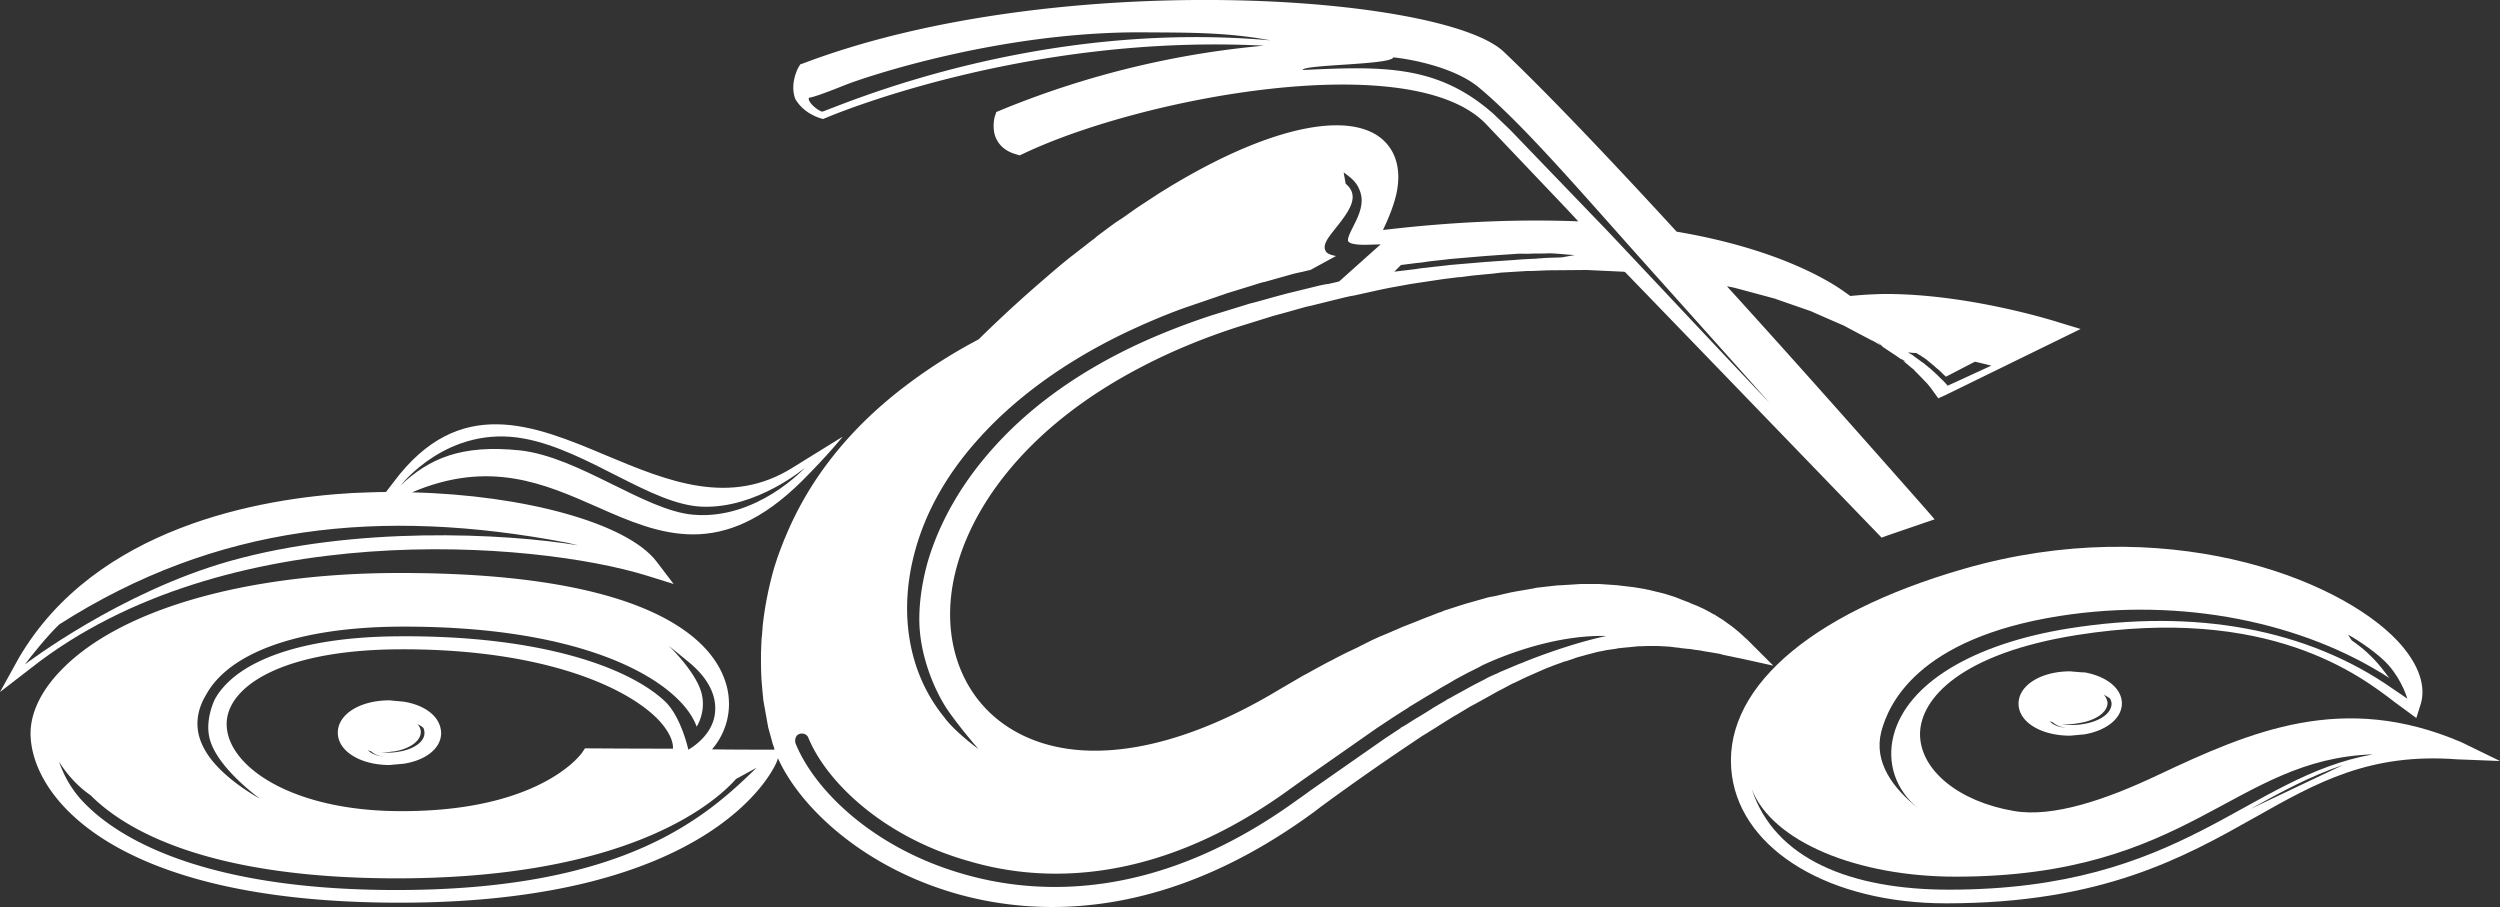 <svg xmlns="http://www.w3.org/2000/svg" width="1599.999" height="580.477" viewBox="160 7975.523 1599.999 580.477"><rect x="160" y="7975.523" width="1599.999" height="580.477" fill="#333333" stroke="none"/><g data-name="Group 150793"><path d="m574.072 8343.959 17.066 5.333-10.88-14.294c-18.773-24.746-84.904-42.665-156.584-44.37 49.707-21.122 84.692-5.549 118.612 9.385 40.745 18.133 79.784 34.132 130.983-16.64 17.493-17.493 26.026-28.374 26.026-28.374l-31.359 19.415c-40.532 25.812-80.851 8.959-120.105-7.467-46.078-19.414-93.863-39.252-135.89 17.066l-4.906 6.4c-7.253 0-14.506.427-21.546.64-59.093 3.413-164.264 21.76-213.33 105.384L160 8418.411l19.626-15.147c124.157-97.918 322.98-81.492 394.446-59.305Zm-78.293-87.678c40.747 7.68 81.28 42.45 113.706 43.518 34.986 1.28 65.705-24.96 65.705-24.96s-30.72 33.707-71.68 30.08c-31.146-2.773-73.17-37.12-110.93-41.174-37.332-3.837-57.813 5.122-76.159 22.4 0 .214 30.08-39.252 79.358-29.864Zm-297.807 118.824c100.692-64.213 206.077-74.879 324.9-52.266l7.254 1.707c-47.786-7.895-143.357-12.374-222.929 10.026-70.399 19.84-130.344 65.492-131.197 66.132 3.413-4.693 14.293-18.347 21.972-25.6Z" fill="#fff" fill-rule="evenodd" data-name="Path 254224"/><path d="m418.431 8424.596-9.173-.854c-18.986 0-33.067 8.96-33.067 20.693 0 11.734 14.294 20.693 33.067 20.693l9.386-.853c14.294-2.346 23.68-10.027 23.68-19.627-.214-10.026-9.6-17.706-23.893-20.052Zm-23.04 30.933c.64.425 1.28.64 2.133.852 1.707 1.707 4.694 2.987 8.32 3.415-4.692-.429-8.746-2.135-10.452-4.267Zm19.84 1.067a40.009 40.009 0 0 1-7.253.638c-2.134 0-4.267-.213-6.187-.425 1.28.212 2.347.212 3.627.212 2.56 0 4.907-.425 7.253-.64 9.6-1.706 16.64-6.613 16.64-12.372 0-1.921-.854-3.628-2.135-5.12 1.495.853 2.775 1.492 3.841 2.561.427 1.066.64 1.918.64 2.985.213 5.76-6.827 10.666-16.425 12.16Z" fill="#fff" fill-rule="evenodd" data-name="Path 254225"/><path d="m684.578 8051.056 2.133.64 2.133-.853c1.494-.64 126.505-53.972 280.101-46.079-45.439 4.052-104.531 14.933-168.744 41.384l-2.559 1.068-.853 2.56c-.214.426-.854 2.986-.854 6.4 0 2.774.427 6.186 2.347 9.387 1.707 2.986 5.12 6.826 12.16 8.746l2.134.64 1.92-.853c75.731-36.266 248.954-68.693 296.527-19.2l41.385 43.52s9.812 10.238 17.707 18.772c-38.4-1.493-80.212.214-125.012 5.546 4.48-9.386 7.894-18.345 9.174-26.238.427-2.774.64-5.12.64-7.468 0-13.652-6.187-21.332-11.733-25.6-17.067-12.799-49.92-9.598-92.159 9.174-15.786 7.04-32.638 16.214-49.918 27.093l-13.653 8.96-5.12 3.627-3.627 2.56-4.907 3.2c-.213.213-3.2 2.345-3.2 2.345l-9.173 6.827.64-.426-2.773 2.347.64-.64-12.586 9.812-1.707 1.281a455.029 455.029 0 0 0-15.573 13.013c-14.72 12.586-29.44 26.025-43.732 40.106-16.213 8.533-30.933 17.92-44.373 27.945-37.333 27.733-63.998 61.013-79.572 99.198-.213.213-2.559 6.4-2.559 6.4-.214.427-2.347 6.4-2.347 6.4-.213.426-.213.64-.213.64l-1.92 5.973c-3.414 12.16-5.974 24.746-7.254 37.12 0 .213-.426 5.76-.426 5.76 0 .426-.213 1.493-.213 1.493l-.214 4.266c0 .427-.214 5.547-.214 5.547v4.266c0 6.827.214 13.013.854 18.774 0 .639.213 2.56.213 2.56l.427 4.48c0 .213 3.2 17.92 3.2 17.92.213.426.213.639.213.639l2.347 8.532c0 .214.854 2.774 1.067 3.2v.215s.213.426.213.853c0 .213 0 .213.213.426-8.747 0-28.373 0-40.105-.213 6.186-7.04 10.879-17.28 10.879-29.013 0-5.12-.853-10.666-2.986-16.213-9.387-25.599-49.493-68.265-210.77-67.625-97.278.427-177.489 23.893-214.395 62.932-13.013 13.653-19.625 28.373-18.772 42.239 2.133 38.826 53.332 104.745 231.675 105.811 206.075 1.28 244.261-86.398 245.754-90.024l.854-2.348c14.293 31.574 55.039 70.187 115.624 87.039 51.625 14.294 132.904 16.64 227.408-52.692l4.48-3.413 3.2-2.347c17.493-12.8 34.346-24.533 50.132-35.199l11.094-7.467 3.84-2.347 6.826-4.265c.214-.214 10.24-6.402 10.24-6.402.213 0 10.026-5.973 10.026-5.973l3.628-1.919 5.758-3.2c.428-.214 9.174-5.12 9.174-5.12.214 0 8.96-4.693 8.96-4.693.427 0 7.254-3.413 7.254-3.413l1.066-.427c.213-.213 1.28-.64 1.28-.64l6.826-2.986.427-.214 4.906-2.133 2.347-.853c.213-.214 7.466-2.774 7.466-2.774.214-.213 2.774-.853 2.774-.853l4.48-1.493c.426-.214 2.346-.853 2.346-.853l4.694-1.282.64-.212 6.613-1.707c.426-.213 4.053-.853 4.053-.853l2.986-.64c.427 0 6.187-.853 6.187-.853l.64-.214 6.187-.64h.213c.213 0 6.4-.64 6.4-.64.64 0 6.4-.213 6.4-.213h6.612l7.467.427 1.707.213 3.413.426h.854l.64.213 3.84.428 2.345.213c.428 0 2.774.426 2.774.426s3.2.427 3.413.427l1.28.214.853.213 6.613 1.066c-.212 0 3.84.64 4.694.853.427.214 2.346.641 2.346.641l.854.212c.213 0 4.266.855 4.266.855-.212 0 6.187 1.28 6.187 1.28l20.267 4.48-17.067-17.067-.854-.64-.64-.64-2.773-2.56-1.492-1.28c.212.213-2.347-1.92-2.347-1.92l-.854-.64-1.066-.853c-.427-.214-5.333-3.84-5.333-3.84-.214 0-5.12-3.2-5.12-3.2l-.64-.427.426.427-1.92-1.067-.64-.426-4.48-2.347-1.92-.854c-.213-.213-3.84-1.705-5.12-2.132l-2.773-1.28c.214.213-7.253-2.774-7.253-2.774-.214-.213-7.894-2.56-7.894-2.56l-2.56-.64-6.185-1.493-.64-.213-2.774-.427h.853l-7.68-1.28-1.493-.214c-.427 0-10.88-1.28-10.88-1.28l1.067.214-1.92-.214c-.213 0-9.387-.64-9.387-.64h-11.733c.214 0-3.413.214-3.413.214.427 0-10.24.64-10.24.64h-.853c-.427 0-13.44 1.493-13.44 1.493-.426 0-2.133.428-2.133.428.213 0-11.093 1.919-11.093 1.919l-3.414.64c-.213 0-11.092 2.56-11.092 2.56l-1.494.214-2.133.426-14.293 4.053c-.214 0-16 5.12-16 5.12l1.92-.213-2.773.64-3.84 1.493-2.133.853-1.707.641-3.84 1.494c.213 0-12.373 4.906-12.373 4.906l-1.92.853-3.413 1.493c.213-.213-1.493.64-1.493.64l-6.613 2.773c-.214 0-1.067.427-1.067.427l-4.693 2.134-4.267 2.133-4.267 2.133c-.213.213-6.186 2.987-6.186 2.987.213-.214-8.533 4.267-8.533 4.267l-2.774 1.493-2.986 1.493-9.814 5.333c-.213.213-3.84 2.134-3.84 2.134l-1.279.64-15.36 8.96c-69.545 42.026-132.904 50.771-173.863 24.106-27.306-17.707-40.959-50.133-36.053-86.613 3.2-23.678 14.507-50.771 36.266-77.224 19.413-23.68 47.36-46.933 85.12-66.559 18.345-9.6 39.038-18.346 62.29-25.813l21.974-6.826 3.84-1.067c-.428.213 16.852-4.693 16.852-4.693l2.774-.64c.213 0 2.773-.64 2.773-.64l20.693-5.12c.214 0 2.987-.639 2.987-.639l1.493-.213c.213 0 12.586-2.774 12.586-2.774l3.84-.854 6.187-1.28 14.08-2.559 7.04-1.068 14.292-2.132 8.534-1.067 2.773-.213 6.4-.854c-.214 0 13.227-1.28 13.227-1.28.213 0 5.333-.64 5.333-.64-.427 0 17.066-1.066 17.066-1.066h2.774c.426 0 10.026-.427 10.026-.427l25.172-.213 22.827 1.067s.853 0 1.706.213c3.2 3.2 164.263 170.022 164.263 170.022l3.413-1.28 30.506-10.453-5.546-6.4c-46.08-52.264-88.531-100.051-127.357-142.716 1.493.213 4.48.854 4.48.854.213 0 26.239 7.039 26.239 7.039.427.213 23.253 8.106 23.253 8.106l-1.28-.64 2.133 1.067s19.414 8.533 19.626 8.533l.853.428c.214.212 17.28 9.173 17.28 9.173s.427.212.64.212l1.494.853 3.626 2.134-2.56-2.774 4.054 3.84-1.28-.853 8.32 5.547c.426.214 1.28.853 1.28.853l2.773 1.92 1.28.853-.854-.853 3.413 2.134-2.133-.853 6.4 5.331-.426-.426 1.492 1.281-.64-.427 3.414 3.412 5.333 5.548c.213.213 1.92 2.346 1.92 2.346.213.213 2.347 3.2 2.347 3.2l2.773 3.84 4.267-1.92 86.825-42.453-14.08-4.267c-10.027-3.2-62.505-18.56-112.638-18.132-7.68.213-14.293.64-20.693 1.28-.853-.64-2.987-2.133-2.987-2.133l-1.493-1.066c-11.52-8.108-44.798-27.52-106.664-37.973-47.36-51.626-85.545-91.306-110.718-115.198-38.612-36.48-286.074-53.972-448.204 7.466l-1.92.64-1.066 1.707c-.641 1.066-5.76 10.88-2.134 20.48 2.988 5.119 8.107 9.6 15.574 12.16Zm-392.525 368.846c14.933-26.88 58.879-42.453 120.744-43.306 126.29-1.28 183.463 36.906 193.062 63.998.64-1.066 5.974-9.813 3.2-21.12-3.413-13.866-21.119-30.719-21.119-30.719l10.453 8.533c1.707 1.707 22.4 15.573 18.986 36.054-2.347 14.292-16.852 21.972-16.852 21.972s-4.48-20.906-14.933-30.933c-23.894-22.399-81.706-42.666-172.797-41.598-59.305.639-101.331 15.36-115.197 40.106-.427.853-7.254 14.718-2.774 27.519 6.187 18.132 31.573 36.266 31.573 36.266s-26.666-14.08-36.053-32.64c-8.32-15.786-1.493-28.799 1.707-34.132Zm298.66 34.131v.64c-26.452 0-56.319-.212-56.319-.212l-1.707 2.56c-.212.426-27.305 39.68-122.664 37.545-65.917-1.706-105.17-29.652-104.957-55.89.213-23.042 33.706-46.72 108.158-47.575 90.025-.853 145.49 22.4 167.463 44.373 6.4 6.614 10.026 13.227 10.026 18.56Zm-180.69 91.092c-124.37-.64-176.422-35.2-196.262-55.892-8.106-8.319-12.8-17.28-16-26.239 4.694 7.466 11.307 15.36 20.267 21.546 27.092 27.093 84.264 52.479 191.995 53.12 151.891.853 207.57-48.427 221.01-63.573l13.225-7.253c-31.572 30.72-83.624 79.145-234.235 78.29Zm576.202-65.064 7.466-5.333 47.573-33.28c11.306-7.467 11.306-7.467 10.666-7.04l3.627-2.346s6.827-4.268 6.613-4.268c0 0 10.24-6.186 9.813-5.972 0 0 10.24-5.973 9.6-5.76 0 0 9.173-5.12 9.173-5.334l8.747-4.693s9.173-4.48 8.319-4.267c0 0 40.32-20.265 80.212-19.199-25.174 5.333-53.332 16.853-53.546 17.067l-2.346.853-12.16 5.12-1.706.853s-7.894 3.413-6.827 3.2l-8.32 4.266-8.533 4.693s-5.547 2.987-5.334 2.987c0 0-4.693 2.347-3.413 1.92 0 0-10.026 5.76-9.386 5.547 0 0-9.813 6.187-9.813 5.974l-6.4 4.053c-2.347 1.493-3.2 1.92-4.054 2.133h.64l-10.666 7.039-47.359 33.067s-7.254 5.333-7.467 5.333c-88.745 64.852-164.902 62.293-213.328 48.639-58.24-16.213-96.425-53.546-108.798-83.839 0 0-.854-1.919.213-4.266.64-1.493 2.133-1.92 2.133-1.92 2.347-.854 4.907.214 5.76 2.346 11.52 28.16 48 63.787 103.251 79.146 46.294 13.652 119.678 15.999 205.65-46.719Zm31.146-324.687-.854.427s-6.4 1.493-6.612 1.493l-1.707.213s-2.986.64-3.2.64l-20.907 5.12-7.253 1.92s-15.786 4.479-15.573 4.266c0 0-3.199.854-3.626 1.066l-22.187 6.829c-18.773 6.186-35.839 13.01-50.985 20.265-43.093 20.693-72.319 45.226-92.158 68.478-23.68 27.52-33.92 53.333-38.4 68.479-3.626 12.8-5.546 25.387-5.546 37.332 0 23.04 10.026 46.933 19.627 60.16 9.599 13.226 18.133 22.612 18.133 22.826 0 0-15.36-11.307-21.76-20.267-23.04-28.16-29.653-67.198-18.56-107.091 6.827-24.747 20.266-48.426 39.252-69.76 23.467-26.664 55.467-50.13 94.292-68.903 12.586-5.974 25.813-11.734 39.679-16.64 0 0 21.973-7.467 22.4-7.68 0 0 2.773-.853 2.987-1.066 0 0 18.773-5.76 20.052-6.187 0 0 3.2-1.067 4.694-1.28l18.986-5.333s3.627-.854 4.906-1.066c0 0 4.267-1.067 5.547-1.28l16.427-8.96c-3.2-.641-5.76-1.494-6.614-3.2-.427-.854-.64-1.707-.64-2.347 0-3.627 3.414-7.68 7.466-12.8 5.761-7.253 10.454-13.654 10.454-19.413 0-2.987-1.28-5.76-4.267-8.32l-.213-.213-1.28-7.254 2.56 1.92c.213.214 2.133 1.707 2.347 1.92 1.92 1.708 3.84 4.054 4.693 6.187 1.28 2.56 1.92 5.333 1.92 7.893 0 6.4-3.2 12.373-5.547 17.067-1.493 2.987-3.2 6.4-3.2 8.319 0 .427 0 .64.214.854.427.853 2.773 2.56 13.653 2.133l7.04-.214-26.24 23.467Zm142.29-15.147c-3.84.214-7.466.214-11.306.428-1.92.212-3.626.212-5.334.425-4.693.214-9.386.428-14.079.855-3.2.213-6.187.425-9.6.639l-8.96.64c-5.12.427-10.026.853-15.147 1.28-2.559.213-4.906.426-7.465.64-4.907.64-9.814 1.066-14.72 1.707-2.134.213-4.48.427-6.614.853-3.413.427-10.667 1.28-14.079 1.707l4.266-4.267c3.414-.427 6.613-.853 10.027-1.28 2.346-.213 4.48-.427 6.613-.853 4.907-.64 9.813-1.066 14.72-1.707 2.56-.214 4.906-.427 7.466-.64 5.12-.427 10.026-.853 15.147-1.28l8.96-.64 9.6-.64c4.693-.426 5.973 0 10.666-.213 1.707-.213 8.96 0 10.666-.213 3.84-.214 13.653 1.066 17.493 1.066l-8.32 1.493Zm226.77 61.226c1.066.64 1.92 1.28 2.132 1.28.427.213 1.067.639 1.067.639l.213.214 1.707 1.066.853.64s.427.214.64.426l.212.215 4.908 4.053.212.213.428.427 2.347 1.92c.213.213 3.626 3.626 4.266 4.053 3.84-1.92 10.24-5.333 18.56-9.6 3.626.853 7.253 1.706 10.453 2.56-12.586 5.76-22.613 10.453-27.946 12.799-.427-.64-3.84-4.265-4.054-4.265l-2.132-2.134s-.215-.213-.428-.427l-.213-.213-4.693-4.266s-.213-.214-.427-.214l-.64-.64-.854-.64-1.492-1.28-.214-.212s-.64-.428-1.066-.64c-.214-.213-5.547-4.053-5.76-4.267l-.213-.214-2.56-1.493s-.214-.213-.641-.428c1.707.215 3.414.428 5.334.428Zm-334.714-189.223c12.373 1.28 39.252 6.614 54.398 18.986 28.8 23.894 65.493 66.985 109.439 116.052 11.092 12.373 62.718 69.97 77.011 86.184-29.439-30.933-91.944-97.704-105.171-111.571l-60.8-63.145-10.665-10.24c-35.413-31.359-69.972-30.718-122.238-28.16.427-3.626 56.746-3.199 58.026-8.106Zm-373.965 25.813c2.56 0 15.146-4.906 23.679-8.32 11.306-4.48 98.77-34.346 191.57-33.493 26.025.214 51.838-.213 79.997 5.12-149.756-13.227-273.06 40.96-286.714 45.653-2.987-.64-9.813-6.4-8.532-8.96Z" fill="#fff" fill-rule="evenodd" data-name="Path 254226"/><path d="M1484.937 8405.18c-18.772 0-33.065 8.962-33.065 20.694s14.293 20.479 33.065 20.479l9.175-.852c14.505-2.56 23.891-10.455 23.891-19.84 0-9.388-9.599-17.28-23.891-19.84 0 .214-9.175-.64-9.175-.64Zm-13.226 31.786c.64.427 1.281.64 2.135.855 1.706 1.707 4.691 2.987 8.32 3.412-4.693-.214-8.534-1.92-10.455-4.267Zm34.773-16.852c1.495.853 2.987 1.707 4.055 2.56.425 1.067.852 2.134.852 3.2 0 6.187-7.467 11.307-17.918 13.012-2.348.427-4.909.642-7.895.642a33.1 33.1 0 0 1-6.613-.642c1.28.214 2.56.214 4.053.214 2.773 0 5.333-.427 7.893-.853 10.453-1.706 17.92-6.826 17.92-13.012-.214-1.707-1.068-3.628-2.347-5.121Z" fill="#fff" fill-rule="evenodd" data-name="Path 254227"/><path d="M1268.49 8472.168c6.825 48 63.147 81.491 136.957 81.491 100.051 0 152.317-29.438 198.183-55.25 39.252-22.187 73.17-41.173 129.065-36.906l27.305 1.067-24.533-11.948c-75.945-32.64-134.61-7.252-194.342 20.907-33.706 15.999-67.412 27.306-92.159 23.04-35.412-5.974-60.157-26.24-60.157-49.28.211-23.04 26.664-51.625 100.478-63.358 122.661-19.414 181.329 26.026 203.513 43.092l13.653 10.026 2.347-7.466c4.48-12.373-.641-27.093-14.29-41.812-38.829-41.173-150.398-82.772-277.331-46.293-100.905 29.013-156.37 78.719-148.69 132.69Zm331.727 21.12c19.626-10.88 38.399-21.12 59.305-28.16l-59.305 28.16Zm-188.583 43.305c150.397 0 177.49-75.305 267.086-78.292-81.276 14.507-120.745 86.613-271.354 86.613-62.719 0-111.57-19.413-126.29-64.426 13.226 33.92 67.84 56.105 130.558 56.105Zm277.539-127.142c-3.413-4.054-9.171-13.867-24.106-24.107l-2.346-3.627c6.187 3.198 20.267 12.8 26.242 19.839 8.744 10.24 11.731 21.12 11.731 21.12l-9.385-6.4c-54.614-38.185-126.08-51.413-206.93-38.612-61.653 9.814-103.678 35.2-112.425 68.265-4.692 17.92 1.282 35.412 16 47.147-16.426-13.014-29.012-29.654-23.893-49.493 4.48-16.641 22.186-59.306 113.919-73.811 78.719-12.374 156.584 4.265 211.193 39.679Z" fill="#fff" fill-rule="evenodd" data-name="Path 254228"/></g></svg>